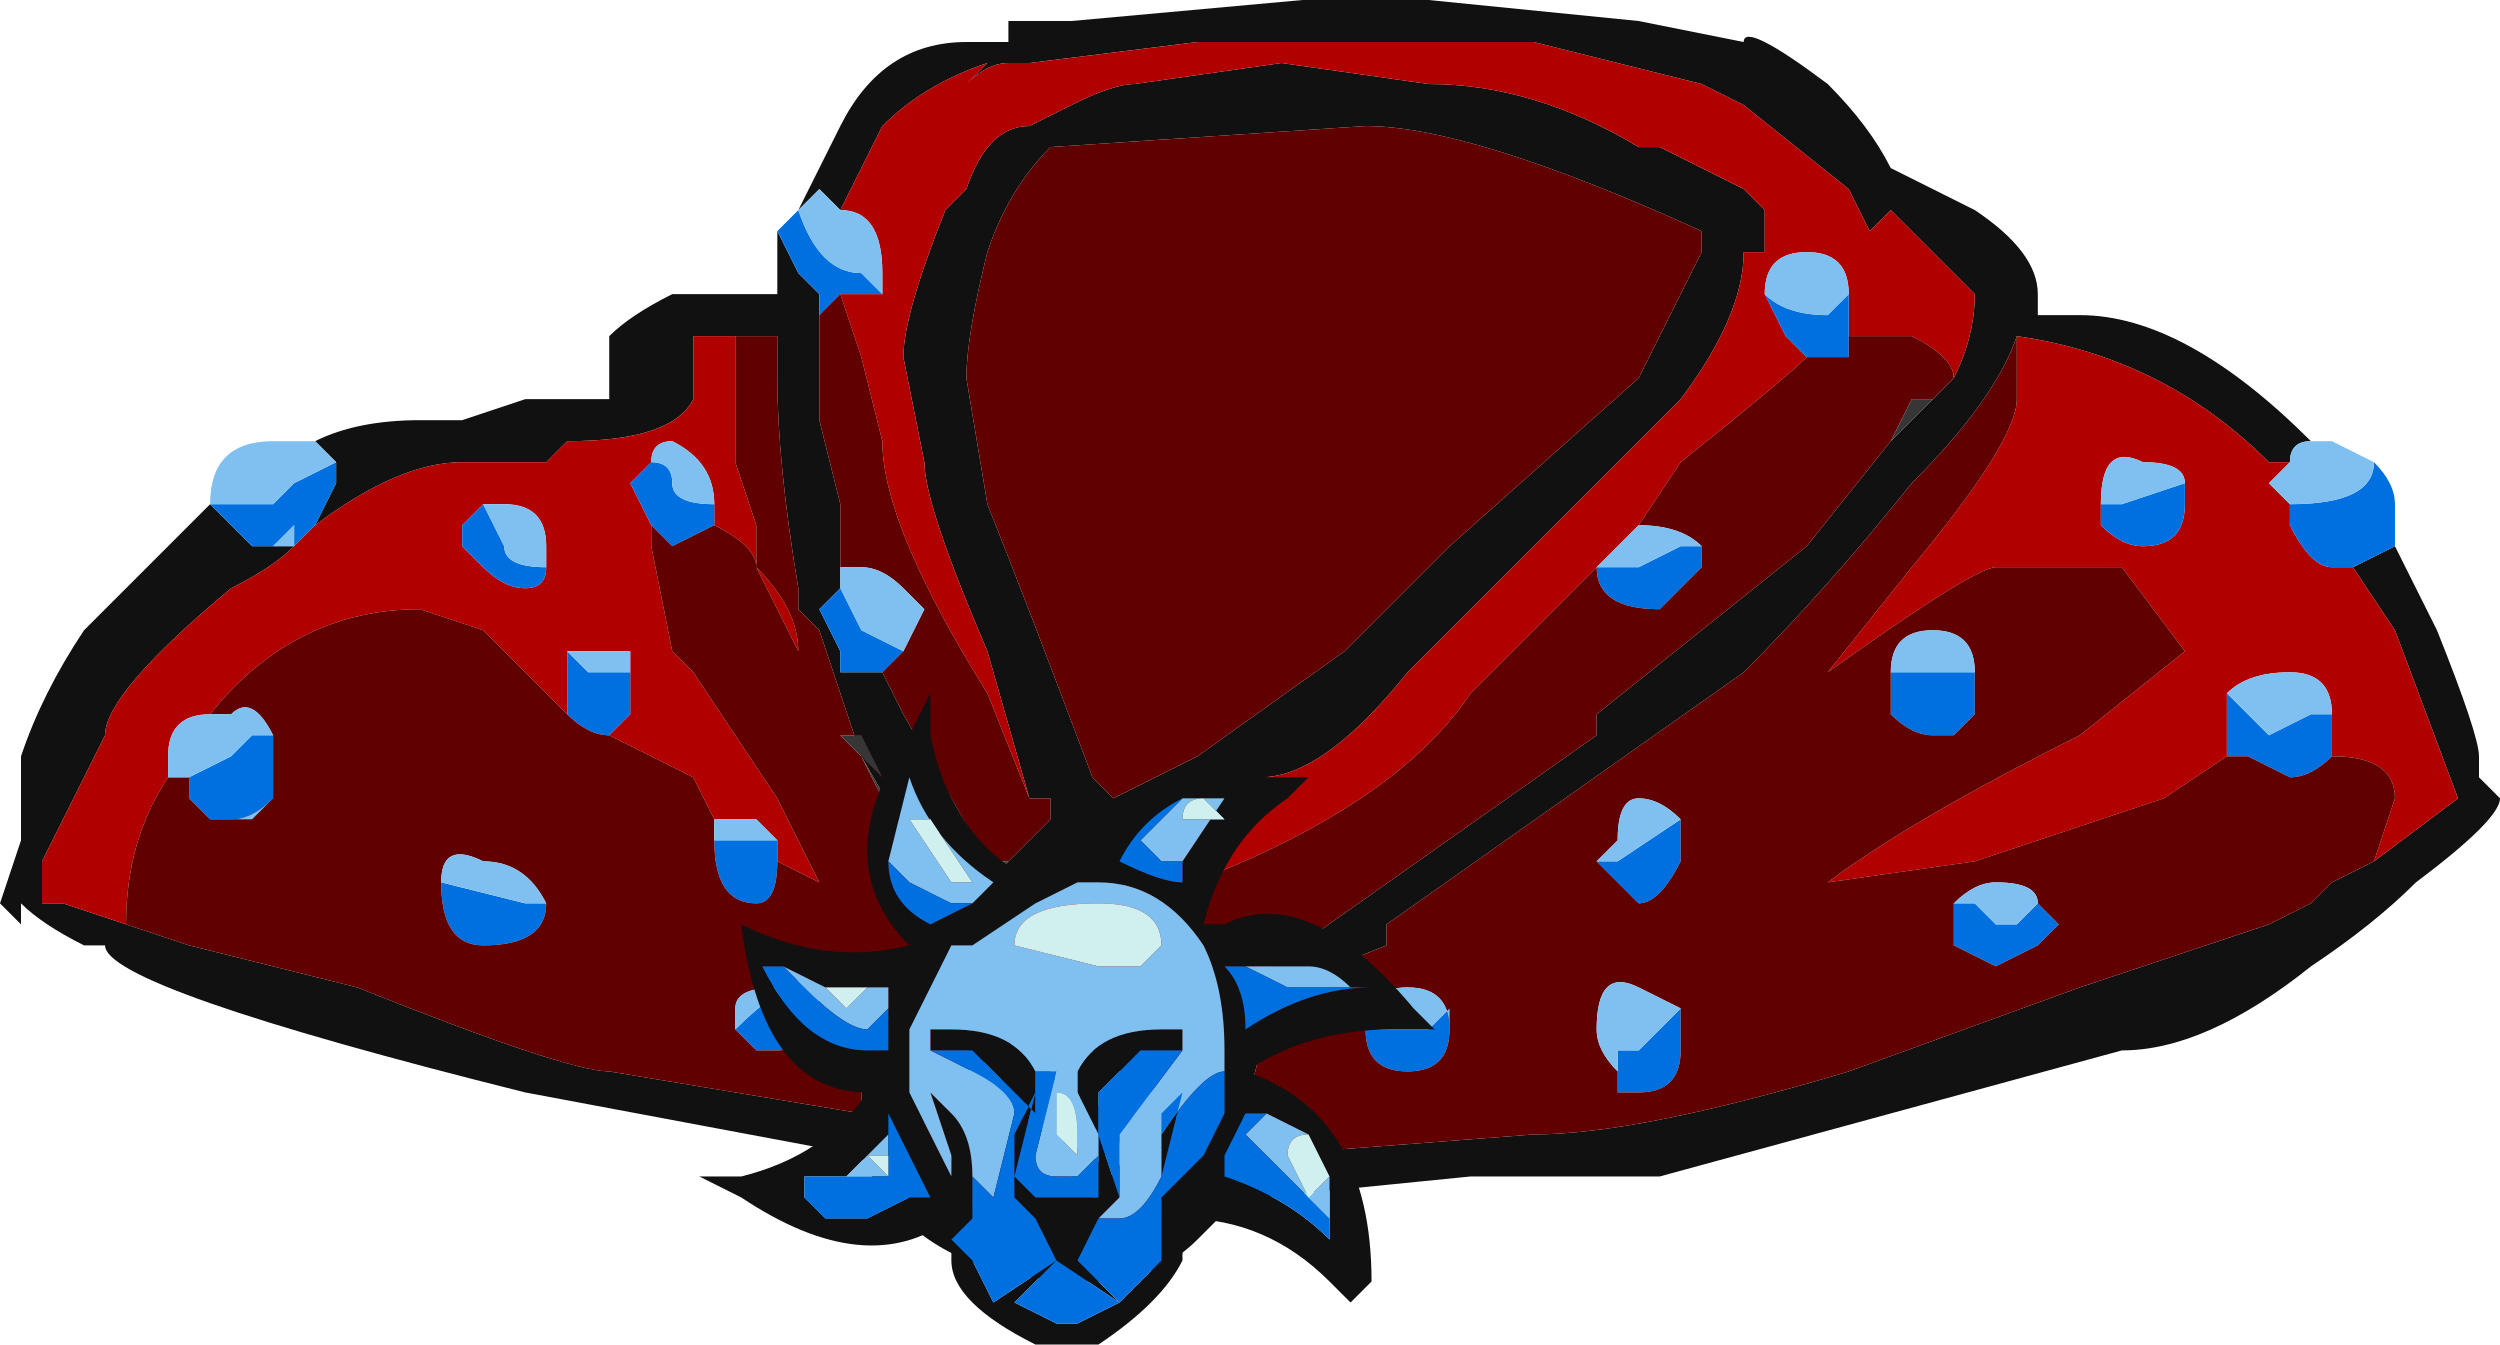 <?xml version="1.0" encoding="UTF-8" standalone="no"?>
<svg xmlns:ffdec="https://www.free-decompiler.com/flash" xmlns:xlink="http://www.w3.org/1999/xlink" ffdec:objectType="frame" height="22.4px" width="41.65px" xmlns="http://www.w3.org/2000/svg">
  <g transform="matrix(1.0, 0.0, 0.0, 1.0, 20.75, 12.25)">
    <use ffdec:characterId="482" height="21.35" transform="matrix(1.0, 0.0, 0.0, 1.0, -20.75, -12.25)" width="41.65" xlink:href="#sprite0"/>
    <use ffdec:characterId="485" height="1.55" transform="matrix(7.0, 0.0, 0.0, 7.0, -9.1, -0.7)" width="1.75" xlink:href="#shape1"/>
  </g>
  <defs>
    <g id="sprite0" transform="matrix(1.0, 0.0, 0.0, 1.0, 0.0, 0.0)">
      <use ffdec:characterId="481" height="3.05" transform="matrix(7.0, 0.0, 0.0, 7.0, 0.0, 0.0)" width="5.95" xlink:href="#shape0"/>
    </g>
    <g id="shape0" transform="matrix(1.0, 0.0, 0.0, 1.0, 0.0, 0.0)">
      <path d="M5.7 1.3 L5.8 1.5 Q5.9 1.75 5.9 1.8 L5.9 1.85 5.95 1.9 Q5.95 1.95 5.75 2.1 5.65 2.2 5.5 2.3 5.25 2.5 5.05 2.5 L3.95 2.8 3.5 2.8 3.0 2.85 2.95 2.85 2.85 2.95 Q2.75 3.05 2.6 3.05 2.3 3.05 2.15 2.9 L2.15 2.85 2.1 2.85 2.05 2.75 1.25 2.6 Q0.25 2.35 0.25 2.25 L0.2 2.25 Q0.1 2.2 0.05 2.15 L0.05 2.2 0.0 2.15 0.05 2.0 0.05 1.8 Q0.1 1.65 0.2 1.5 L0.5 1.2 0.55 1.25 0.6 1.3 0.65 1.3 0.7 1.3 Q0.65 1.35 0.55 1.4 0.25 1.65 0.25 1.75 L0.1 2.05 0.1 2.15 0.15 2.15 0.3 2.2 0.45 2.25 0.85 2.35 Q1.35 2.55 1.45 2.55 L2.05 2.65 2.05 2.55 2.1 2.45 2.15 2.35 2.15 2.3 2.25 2.2 2.25 2.15 2.05 1.8 1.95 1.5 1.9 1.45 1.9 1.4 Q1.85 1.1 1.85 0.9 L1.85 0.8 1.75 0.8 1.65 0.8 1.65 0.95 Q1.6 1.05 1.35 1.05 L1.3 1.1 1.1 1.1 Q0.95 1.1 0.75 1.25 L0.8 1.15 0.8 1.1 0.75 1.05 Q0.85 1.0 1.0 1.0 L1.1 1.0 1.25 0.95 1.45 0.95 1.45 0.8 Q1.5 0.75 1.6 0.7 L1.85 0.7 1.85 0.55 1.9 0.65 1.95 0.7 1.95 0.75 1.95 1.0 2.0 1.2 2.0 1.35 2.0 1.4 1.95 1.45 2.0 1.55 2.0 1.6 2.1 1.6 2.15 1.7 2.35 2.05 2.35 2.1 2.4 2.05 2.5 1.95 2.5 1.9 2.45 1.9 2.35 1.55 Q2.2 1.2 2.2 1.1 L2.15 0.85 Q2.15 0.75 2.25 0.5 L2.3 0.45 Q2.35 0.3 2.45 0.3 L2.55 0.25 Q2.65 0.2 2.7 0.2 L3.05 0.15 3.4 0.2 Q3.65 0.2 3.9 0.35 L3.95 0.35 4.15 0.45 4.2 0.5 4.2 0.6 4.15 0.6 Q4.15 0.75 4.0 0.95 L3.35 1.6 Q3.15 1.85 3.0 1.85 L2.7 2.1 2.55 2.15 2.5 2.15 Q2.25 2.3 2.2 2.5 L2.2 2.75 2.3 2.8 2.3 2.85 Q2.45 2.95 2.6 2.95 L2.75 2.9 2.85 2.8 2.85 2.7 Q2.85 2.55 2.9 2.5 L2.9 2.45 2.95 2.45 2.95 2.35 3.8 1.75 3.8 1.7 4.3 1.3 4.5 1.05 4.6 0.95 4.65 0.9 Q4.7 0.8 4.7 0.7 L4.5 0.5 4.45 0.55 4.4 0.45 4.15 0.25 4.05 0.2 3.65 0.1 2.85 0.1 2.45 0.15 2.4 0.15 Q2.35 0.15 2.3 0.2 L2.35 0.15 Q2.2 0.2 2.1 0.3 L2.0 0.5 1.95 0.45 1.9 0.5 2.0 0.3 Q2.1 0.1 2.3 0.1 L2.4 0.1 2.4 0.05 2.55 0.05 3.1 0.0 3.4 0.0 3.9 0.05 4.15 0.1 Q4.15 0.05 4.35 0.2 4.45 0.3 4.5 0.4 L4.7 0.5 Q4.85 0.6 4.85 0.7 L4.85 0.75 4.95 0.75 Q5.2 0.75 5.5 1.05 5.45 1.05 5.45 1.1 L5.4 1.1 Q5.15 0.85 4.8 0.8 4.75 0.95 4.55 1.15 4.35 1.4 4.15 1.6 L3.3 2.2 3.3 2.25 3.05 2.35 3.0 2.45 3.0 2.5 2.95 2.7 3.0 2.75 3.65 2.7 Q3.9 2.7 4.4 2.55 L4.95 2.35 5.4 2.2 5.5 2.15 5.55 2.1 5.65 2.05 5.85 1.9 5.7 1.5 5.6 1.35 5.7 1.3 M2.5 1.95 L2.5 1.95 M4.05 0.55 Q3.5 0.3 3.25 0.3 L2.5 0.35 Q2.4 0.45 2.35 0.6 2.3 0.8 2.3 0.9 L2.35 1.2 Q2.45 1.45 2.6 1.85 L2.65 1.9 Q2.75 1.85 2.85 1.8 L3.2 1.55 3.45 1.3 3.9 0.9 4.05 0.6 4.05 0.55 M2.4 2.35 L2.45 2.35 2.45 2.3 2.5 2.35 2.8 2.6 2.8 2.7 2.75 2.75 Q2.7 2.85 2.6 2.85 L2.55 2.8 2.45 2.75 2.25 2.6 2.25 2.55 2.3 2.5 2.35 2.4 2.4 2.35 M2.45 2.4 L2.4 2.5 2.3 2.55 2.35 2.6 2.5 2.7 2.6 2.75 2.65 2.8 2.75 2.6 2.7 2.55 2.65 2.55 2.6 2.5 2.45 2.4" fill="#111111" fill-rule="evenodd" stroke="none"/>
      <path d="M5.6 1.35 L5.7 1.5 5.85 1.9 5.65 2.05 5.7 1.9 Q5.7 1.8 5.55 1.8 L5.55 1.7 Q5.55 1.6 5.45 1.6 5.35 1.6 5.3 1.65 L5.3 1.8 5.15 1.9 4.7 2.05 4.35 2.1 Q4.55 1.95 4.95 1.75 L5.2 1.55 5.05 1.35 4.75 1.35 Q4.7 1.35 4.35 1.6 L4.55 1.35 Q4.8 1.05 4.8 0.95 L4.8 0.8 Q5.15 0.85 5.4 1.1 L5.45 1.1 5.4 1.15 5.45 1.2 5.45 1.25 Q5.5 1.35 5.55 1.35 L5.6 1.35 M2.0 0.5 L2.1 0.3 Q2.2 0.2 2.35 0.15 L2.3 0.2 Q2.35 0.15 2.4 0.15 L2.45 0.15 2.85 0.1 3.65 0.1 4.05 0.2 4.15 0.25 4.4 0.45 4.45 0.55 4.5 0.5 4.7 0.7 Q4.7 0.8 4.65 0.9 4.65 0.85 4.55 0.8 L4.4 0.8 4.4 0.7 Q4.4 0.6 4.3 0.6 4.2 0.6 4.2 0.7 L4.25 0.8 4.3 0.85 Q4.25 0.9 4.0 1.1 L3.9 1.25 3.85 1.3 3.5 1.65 Q3.3 1.95 2.7 2.15 2.5 2.25 2.4 2.35 2.3 2.4 2.3 2.5 L2.25 2.55 2.25 2.6 2.25 2.65 Q2.25 2.75 2.3 2.85 L2.3 2.8 2.2 2.75 2.2 2.5 Q2.25 2.3 2.5 2.15 L2.55 2.15 2.7 2.1 3.0 1.85 Q3.15 1.85 3.35 1.6 L4.0 0.95 Q4.15 0.75 4.15 0.6 L4.2 0.6 4.2 0.5 4.15 0.45 3.95 0.35 3.9 0.35 Q3.65 0.2 3.4 0.2 L3.05 0.15 2.7 0.2 Q2.65 0.2 2.55 0.25 L2.45 0.3 Q2.35 0.3 2.3 0.45 L2.25 0.5 Q2.15 0.75 2.15 0.85 L2.2 1.1 Q2.2 1.2 2.35 1.55 L2.45 1.9 2.35 1.65 Q2.1 1.25 2.1 1.05 L2.05 0.85 2.0 0.7 2.1 0.7 2.1 0.65 Q2.1 0.5 2.0 0.5 M0.75 1.25 Q0.95 1.1 1.1 1.1 L1.3 1.1 1.35 1.05 Q1.6 1.05 1.65 0.95 L1.65 0.8 1.75 0.8 1.75 1.1 1.8 1.25 1.8 1.35 Q1.9 1.45 1.9 1.55 L1.8 1.35 Q1.8 1.3 1.7 1.25 L1.7 1.2 Q1.7 1.1 1.6 1.05 1.55 1.05 1.55 1.1 L1.5 1.15 1.55 1.25 1.55 1.3 1.6 1.55 1.65 1.6 1.85 1.9 1.95 2.1 1.85 2.05 1.85 2.0 1.8 1.95 1.7 1.95 1.65 1.85 1.45 1.75 1.5 1.7 1.5 1.6 1.5 1.55 1.35 1.55 1.35 1.7 1.15 1.5 1.0 1.45 Q0.7 1.45 0.5 1.7 0.4 1.7 0.4 1.8 L0.4 1.85 Q0.3 2.0 0.3 2.2 L0.15 2.15 0.1 2.15 0.1 2.05 0.25 1.75 Q0.25 1.65 0.55 1.4 0.65 1.35 0.7 1.3 L0.75 1.25 M5.2 1.15 Q5.2 1.1 5.1 1.1 5.0 1.05 5.0 1.2 L5.0 1.25 Q5.05 1.3 5.1 1.3 5.2 1.3 5.2 1.2 L5.2 1.15 M1.15 1.2 L1.1 1.25 1.1 1.3 1.15 1.35 Q1.2 1.4 1.25 1.4 1.3 1.4 1.3 1.35 L1.3 1.3 Q1.3 1.2 1.2 1.2 L1.15 1.2" fill="#b00000" fill-rule="evenodd" stroke="none"/>
      <path d="M5.7 1.3 L5.6 1.35 5.55 1.35 Q5.5 1.35 5.45 1.25 L5.45 1.2 Q5.65 1.2 5.65 1.1 5.7 1.15 5.7 1.2 L5.7 1.3 M2.1 1.6 L2.0 1.6 2.0 1.55 1.95 1.45 2.0 1.4 2.05 1.5 2.15 1.55 2.1 1.6 M1.95 0.75 L1.95 0.7 1.9 0.65 1.85 0.55 1.9 0.5 Q1.95 0.65 2.05 0.65 L2.1 0.7 2.0 0.7 1.95 0.75 M0.8 1.1 L0.8 1.15 0.75 1.25 0.7 1.3 0.7 1.25 0.65 1.3 0.6 1.3 0.55 1.25 0.5 1.2 0.65 1.2 0.7 1.15 0.8 1.1 M4.4 0.7 L4.4 0.8 4.4 0.85 4.3 0.85 4.25 0.8 4.2 0.7 Q4.25 0.75 4.35 0.75 L4.4 0.7 M5.0 1.25 L5.0 1.2 5.05 1.2 5.2 1.15 5.2 1.2 Q5.2 1.3 5.1 1.3 5.05 1.3 5.0 1.25 M4.7 1.65 L4.7 1.7 4.65 1.75 4.6 1.75 Q4.55 1.75 4.5 1.7 L4.5 1.6 4.7 1.6 4.7 1.65 M5.3 1.8 L5.3 1.65 5.4 1.75 5.5 1.7 5.55 1.7 5.55 1.8 Q5.5 1.85 5.45 1.85 L5.35 1.8 5.3 1.8 M3.8 1.35 L3.9 1.35 4.0 1.3 4.05 1.3 4.05 1.35 3.95 1.45 Q3.8 1.45 3.8 1.35 M4.0 1.95 L4.0 2.05 Q3.95 2.15 3.9 2.15 L3.8 2.05 3.85 2.05 4.0 1.95 M3.85 2.55 L3.85 2.5 3.9 2.5 4.0 2.4 4.0 2.5 Q4.0 2.6 3.9 2.6 L3.85 2.6 3.85 2.55 M3.25 2.45 L3.4 2.45 3.45 2.4 3.45 2.45 Q3.45 2.55 3.35 2.55 3.25 2.55 3.25 2.45 M4.65 2.15 L4.7 2.15 4.75 2.2 4.8 2.2 4.85 2.15 4.9 2.2 4.85 2.25 4.75 2.3 4.65 2.25 4.65 2.15 M1.55 1.1 Q1.6 1.1 1.6 1.15 1.6 1.2 1.7 1.2 L1.7 1.25 1.6 1.3 1.55 1.25 1.5 1.15 1.55 1.1 M1.85 2.05 Q1.85 2.15 1.8 2.15 1.7 2.15 1.7 2.0 L1.85 2.0 1.85 2.05 M1.45 1.75 Q1.4 1.75 1.35 1.7 L1.35 1.55 1.4 1.6 1.5 1.6 1.5 1.7 1.45 1.75 M0.65 1.75 L0.65 1.9 0.6 1.95 0.5 1.95 0.45 1.9 0.45 1.85 0.55 1.8 0.6 1.75 0.65 1.75 M1.3 1.3 L1.3 1.35 Q1.3 1.4 1.25 1.4 1.2 1.4 1.15 1.35 L1.1 1.3 1.1 1.25 1.15 1.2 1.2 1.3 Q1.2 1.35 1.3 1.35 L1.3 1.3 M1.05 2.1 L1.25 2.15 1.3 2.15 1.3 2.15 Q1.3 2.25 1.15 2.25 1.05 2.25 1.05 2.1 M2.35 2.6 L2.45 2.5 2.55 2.6 2.65 2.65 2.7 2.65 2.65 2.75 2.6 2.75 2.5 2.7 2.35 2.6 M2.75 2.6 L2.7 2.6 2.7 2.55 2.75 2.6 M1.95 2.4 L1.95 2.45 Q1.9 2.5 1.85 2.5 L1.8 2.5 1.75 2.45 Q1.85 2.35 1.9 2.35 L1.95 2.4" fill="#0070e0" fill-rule="evenodd" stroke="none"/>
      <path d="M5.65 2.05 L5.55 2.1 5.5 2.15 5.4 2.2 4.95 2.35 4.4 2.55 Q3.9 2.7 3.65 2.7 L3.0 2.75 2.95 2.7 3.0 2.5 3.0 2.45 3.05 2.35 3.3 2.25 3.3 2.2 4.15 1.6 Q4.35 1.4 4.55 1.15 4.75 0.95 4.8 0.8 L4.8 0.95 Q4.8 1.05 4.55 1.35 L4.35 1.6 Q4.7 1.35 4.75 1.35 L5.05 1.35 5.2 1.55 4.95 1.75 Q4.55 1.95 4.35 2.1 L4.7 2.05 5.15 1.9 5.3 1.8 5.35 1.8 5.45 1.85 Q5.5 1.85 5.55 1.8 5.7 1.8 5.7 1.9 L5.65 2.05 M4.65 0.9 L4.6 0.95 4.55 0.95 4.5 1.05 4.3 1.3 3.8 1.7 3.8 1.75 2.95 2.35 2.95 2.45 2.9 2.45 2.9 2.5 Q2.85 2.55 2.85 2.7 L2.85 2.8 2.75 2.9 2.6 2.95 Q2.45 2.95 2.3 2.85 2.25 2.75 2.25 2.65 L2.25 2.6 2.45 2.75 2.55 2.8 2.6 2.85 Q2.7 2.85 2.75 2.75 L2.8 2.7 2.8 2.6 2.5 2.35 2.45 2.3 2.45 2.35 2.4 2.35 Q2.5 2.25 2.7 2.15 3.3 1.95 3.5 1.65 L3.85 1.3 3.8 1.35 Q3.8 1.45 3.95 1.45 L4.05 1.35 4.05 1.3 Q4.0 1.25 3.9 1.25 L4.0 1.1 Q4.25 0.9 4.3 0.85 L4.4 0.85 4.4 0.8 4.55 0.8 Q4.65 0.85 4.65 0.9 M2.45 1.9 L2.5 1.9 2.5 1.95 2.4 2.05 2.35 2.05 2.15 1.7 2.1 1.6 2.15 1.55 2.2 1.45 2.15 1.4 Q2.1 1.35 2.05 1.35 L2.0 1.35 2.0 1.2 1.95 1.0 1.95 0.75 2.0 0.7 2.05 0.85 2.1 1.05 Q2.1 1.25 2.35 1.65 L2.45 1.9 M1.75 0.8 L1.85 0.8 1.85 0.9 Q1.85 1.1 1.9 1.4 L1.9 1.45 1.95 1.5 2.05 1.8 2.1 1.85 2.05 1.75 2.0 1.75 2.05 1.8 2.25 2.2 2.15 2.3 2.15 2.35 2.1 2.45 2.05 2.55 2.05 2.65 1.45 2.55 Q1.35 2.55 0.85 2.35 L0.45 2.25 0.3 2.2 Q0.3 2.0 0.4 1.85 L0.45 1.85 0.45 1.9 0.5 1.95 0.55 1.95 Q0.6 1.95 0.65 1.9 L0.65 1.75 Q0.6 1.65 0.55 1.7 L0.5 1.7 Q0.7 1.45 1.0 1.45 L1.15 1.5 1.35 1.7 Q1.4 1.75 1.45 1.75 L1.65 1.85 1.7 1.95 1.7 2.0 Q1.7 2.15 1.8 2.15 1.85 2.15 1.85 2.05 L1.95 2.1 1.85 1.9 1.65 1.6 1.6 1.55 1.55 1.3 1.55 1.25 1.6 1.3 1.7 1.25 Q1.8 1.3 1.8 1.35 L1.9 1.55 Q1.9 1.45 1.8 1.35 L1.8 1.25 1.75 1.1 1.75 0.8 M4.5 1.6 L4.5 1.7 Q4.55 1.75 4.6 1.75 L4.65 1.75 4.7 1.7 4.7 1.65 4.7 1.6 Q4.7 1.5 4.6 1.5 4.5 1.5 4.5 1.6 M4.05 0.55 L4.05 0.6 3.9 0.9 3.45 1.3 3.2 1.55 2.85 1.8 Q2.75 1.85 2.65 1.9 L2.6 1.85 Q2.45 1.45 2.35 1.2 L2.3 0.9 Q2.3 0.8 2.35 0.6 2.4 0.45 2.5 0.35 L3.25 0.3 Q3.5 0.3 4.05 0.55 M3.8 2.05 L3.9 2.15 Q3.95 2.15 4.0 2.05 L4.0 1.95 Q3.95 1.9 3.9 1.9 3.85 1.9 3.85 2.0 L3.8 2.05 M4.0 2.4 L3.9 2.35 Q3.8 2.3 3.8 2.45 3.8 2.5 3.85 2.55 L3.85 2.6 3.9 2.6 Q4.0 2.6 4.0 2.5 L4.0 2.4 M3.25 2.45 Q3.25 2.55 3.35 2.55 3.45 2.55 3.45 2.45 3.45 2.35 3.35 2.35 3.25 2.35 3.25 2.45 M4.85 2.15 Q4.85 2.1 4.75 2.1 4.7 2.1 4.65 2.15 L4.65 2.25 4.75 2.3 4.85 2.25 4.9 2.2 4.85 2.15 M1.3 2.15 Q1.25 2.05 1.15 2.05 1.05 2.0 1.05 2.1 1.05 2.25 1.15 2.25 1.3 2.25 1.3 2.15 L1.3 2.15 M1.95 2.4 Q1.95 2.3 1.85 2.35 1.75 2.35 1.75 2.4 L1.75 2.45 1.8 2.5 1.85 2.5 Q1.9 2.5 1.95 2.45 L1.95 2.4" fill="#600000" fill-rule="evenodd" stroke="none"/>
      <path d="M5.45 1.1 Q5.45 1.05 5.5 1.05 L5.55 1.05 5.65 1.1 Q5.65 1.2 5.45 1.2 L5.4 1.15 5.45 1.1 M1.9 0.5 L1.95 0.45 2.0 0.5 Q2.1 0.5 2.1 0.65 L2.1 0.7 2.05 0.65 Q1.95 0.65 1.9 0.5 M2.0 1.4 L2.0 1.35 2.05 1.35 Q2.1 1.35 2.15 1.4 L2.2 1.45 2.15 1.55 2.05 1.5 2.0 1.4 M0.75 1.05 L0.8 1.1 0.7 1.15 0.65 1.2 0.5 1.2 0.55 1.25 0.5 1.2 Q0.5 1.05 0.65 1.05 L0.75 1.05 M0.7 1.3 L0.65 1.3 0.7 1.25 0.7 1.3 M4.4 0.7 L4.35 0.75 Q4.25 0.75 4.2 0.7 4.2 0.6 4.3 0.6 4.4 0.6 4.4 0.7 M5.0 1.25 L5.0 1.2 Q5.0 1.05 5.1 1.1 5.2 1.1 5.2 1.15 L5.05 1.2 5.0 1.2 5.0 1.25 M4.7 1.65 L4.7 1.6 4.5 1.6 Q4.5 1.5 4.6 1.5 4.7 1.5 4.7 1.6 L4.7 1.65 M5.55 1.7 L5.5 1.7 5.4 1.75 5.3 1.65 Q5.35 1.6 5.45 1.6 5.55 1.6 5.55 1.7 M4.05 1.3 L4.0 1.3 3.9 1.35 3.8 1.35 3.85 1.3 3.9 1.25 Q4.0 1.25 4.05 1.3 M3.8 2.05 L3.85 2.0 Q3.85 1.9 3.9 1.9 3.95 1.9 4.0 1.95 L3.85 2.05 3.8 2.05 M4.0 2.4 L3.9 2.5 3.85 2.5 3.85 2.55 Q3.8 2.5 3.8 2.45 3.8 2.3 3.9 2.35 L4.0 2.4 M3.45 2.45 L3.45 2.4 3.4 2.45 3.25 2.45 Q3.25 2.35 3.35 2.35 3.45 2.35 3.45 2.45 M4.65 2.15 Q4.7 2.1 4.75 2.1 4.85 2.1 4.85 2.15 L4.8 2.2 4.75 2.2 4.7 2.15 4.65 2.15 M1.55 1.1 Q1.55 1.05 1.6 1.05 1.7 1.1 1.7 1.2 1.6 1.2 1.6 1.15 1.6 1.1 1.55 1.1 M1.7 2.0 L1.7 1.95 1.8 1.95 1.85 2.0 1.7 2.0 M0.5 1.7 L0.55 1.7 Q0.6 1.65 0.65 1.75 L0.6 1.75 0.55 1.8 0.45 1.85 0.4 1.85 0.4 1.8 Q0.4 1.7 0.5 1.7 M0.65 1.9 Q0.6 1.95 0.55 1.95 L0.5 1.95 0.6 1.95 0.65 1.9 M1.35 1.55 L1.5 1.55 1.5 1.6 1.4 1.6 1.35 1.55 M1.3 1.3 L1.3 1.35 Q1.2 1.35 1.2 1.3 L1.15 1.2 1.2 1.2 Q1.3 1.2 1.3 1.3 M1.3 2.15 L1.25 2.15 1.05 2.1 Q1.05 2.0 1.15 2.05 1.25 2.05 1.3 2.15 M2.35 2.6 L2.3 2.55 2.4 2.5 2.45 2.4 2.6 2.5 2.65 2.55 2.7 2.55 2.7 2.6 2.75 2.6 2.65 2.8 2.6 2.75 2.65 2.75 2.7 2.65 2.65 2.65 2.55 2.6 2.45 2.5 2.35 2.6 M1.75 2.45 L1.75 2.4 Q1.75 2.35 1.85 2.35 1.95 2.3 1.95 2.4 L1.9 2.35 Q1.85 2.35 1.75 2.45" fill="#80c0f0" fill-rule="evenodd" stroke="none"/>
      <path d="M4.6 0.95 L4.5 1.05 4.55 0.95 4.6 0.95 M2.85 2.8 L2.75 2.9 2.85 2.8 M2.5 1.95 L2.5 1.95 M2.4 2.05 L2.35 2.1 2.35 2.05 2.4 2.05 M2.05 1.8 L2.25 2.15 2.25 2.2 2.05 1.8 2.0 1.75 2.05 1.75 2.1 1.85 2.05 1.8 M2.15 2.35 L2.1 2.45 2.15 2.35" fill="#363636" fill-rule="evenodd" stroke="none"/>
      <path d="M2.0 1.6 L2.0 1.55 2.0 1.6 M2.4 2.35 L2.35 2.4 2.3 2.5 Q2.3 2.4 2.4 2.35" fill="#262626" fill-rule="evenodd" stroke="none"/>
    </g>
    <g id="shape1" transform="matrix(1.0, 0.0, 0.0, 1.0, 1.3, 0.1)">
      <path d="M0.15 0.1 L0.1 0.15 Q-0.05 0.25 -0.1 0.45 L-0.05 0.45 Q0.15 0.35 0.4 0.65 L0.45 0.7 0.35 0.7 Q0.15 0.7 0.0 0.8 0.3 0.9 0.3 1.3 L0.25 1.35 0.2 1.3 Q0.05 1.15 -0.15 1.15 L-0.15 1.25 Q-0.2 1.35 -0.35 1.45 L-0.5 1.45 Q-0.7 1.35 -0.7 1.25 L-0.7 1.15 Q-0.9 1.3 -1.2 1.1 L-1.3 1.05 -1.2 1.05 Q-1.0 1.0 -0.9 0.85 -1.15 0.85 -1.2 0.45 L-1.2 0.45 Q-1.0 0.55 -0.8 0.5 -1.0 0.3 -0.8 0.0 L-0.75 -0.1 -0.75 0.0 Q-0.7 0.25 -0.5 0.35 L-0.4 0.35 Q-0.3 0.05 0.05 0.1 L0.15 0.1 M0.0 0.55 L-0.05 0.55 Q0.0 0.6 0.0 0.7 0.15 0.6 0.3 0.6 L0.25 0.6 Q0.2 0.55 0.15 0.55 L0.0 0.55 M0.15 0.95 L0.05 0.9 0.0 0.9 -0.05 1.0 -0.05 1.05 Q0.1 1.1 0.2 1.2 L0.2 1.15 0.2 1.05 0.15 0.95 M-0.15 0.3 L-0.05 0.15 -0.15 0.15 Q-0.25 0.2 -0.3 0.3 -0.2 0.35 -0.15 0.35 L-0.15 0.3 M-0.65 0.4 L-0.6 0.35 Q-0.75 0.25 -0.8 0.1 L-0.85 0.3 Q-0.85 0.4 -0.75 0.45 L-0.65 0.4 M-0.05 0.8 L-0.05 0.75 Q-0.05 0.6 -0.1 0.5 -0.2 0.35 -0.35 0.35 L-0.4 0.35 -0.5 0.4 -0.65 0.5 -0.7 0.5 -0.8 0.7 -0.8 0.85 -0.7 1.05 -0.7 1.0 -0.75 0.85 -0.7 0.9 Q-0.65 0.95 -0.65 1.05 L-0.65 1.05 -0.65 1.15 -0.7 1.2 -0.65 1.25 -0.6 1.35 -0.45 1.25 -0.5 1.15 -0.55 1.1 -0.55 0.95 -0.5 0.85 -0.5 0.9 -0.65 0.75 -0.75 0.75 -0.75 0.7 -0.7 0.7 Q-0.55 0.7 -0.5 0.8 L-0.5 0.85 -0.55 1.05 -0.5 1.1 -0.35 1.1 -0.35 1.0 -0.35 0.95 -0.4 0.85 -0.4 0.8 Q-0.35 0.7 -0.2 0.7 L-0.15 0.7 -0.15 0.75 -0.25 0.75 -0.35 0.85 -0.35 0.9 -0.35 0.9 -0.35 0.95 -0.3 1.1 -0.35 1.15 -0.4 1.25 -0.3 1.35 -0.45 1.25 -0.55 1.35 -0.45 1.4 -0.4 1.4 -0.3 1.35 -0.2 1.25 -0.2 1.05 -0.2 1.1 -0.1 1.0 -0.05 0.9 -0.05 0.8 M-0.2 0.95 L-0.2 0.9 -0.15 0.85 -0.2 1.05 -0.2 0.95 M-1.1 0.55 L-1.15 0.55 Q-1.05 0.75 -0.9 0.75 L-0.85 0.75 -0.85 0.65 -0.85 0.6 -0.9 0.6 -1.0 0.6 -1.1 0.55 M-0.85 0.95 L-0.9 1.0 -0.95 1.05 -1.05 1.05 -1.05 1.1 -0.75 1.1 -0.85 0.9 -0.85 0.95" fill="#111111" fill-rule="evenodd" stroke="none"/>
      <path d="M0.0 0.55 L0.15 0.55 Q0.2 0.55 0.25 0.6 L0.1 0.6 0.0 0.55 M0.15 0.95 Q0.1 0.95 0.1 1.0 L0.15 1.1 0.2 1.05 0.2 1.15 0.0 0.95 0.05 0.9 0.15 0.95 M0.15 0.55 L0.15 0.55 M-0.1 0.2 L-0.05 0.2 -0.1 0.15 Q-0.15 0.15 -0.15 0.2 L-0.1 0.2 M-0.15 0.15 L-0.05 0.15 -0.15 0.3 -0.2 0.3 -0.25 0.25 -0.15 0.15 M-0.7 0.35 L-0.65 0.35 -0.75 0.2 -0.8 0.2 -0.7 0.35 M-0.65 0.4 L-0.7 0.4 -0.8 0.35 -0.85 0.3 -0.8 0.1 Q-0.75 0.25 -0.6 0.35 L-0.65 0.4 M-0.7 1.05 L-0.8 0.85 -0.8 0.7 -0.7 0.5 -0.65 0.5 -0.5 0.4 -0.4 0.35 -0.35 0.35 Q-0.2 0.35 -0.1 0.5 -0.05 0.6 -0.05 0.75 L-0.05 0.8 Q-0.1 0.8 -0.2 0.95 L-0.2 1.05 Q-0.25 1.15 -0.3 1.15 L-0.35 1.15 -0.3 1.1 -0.3 0.95 -0.15 0.75 -0.15 0.7 -0.2 0.7 Q-0.35 0.7 -0.4 0.8 L-0.4 0.85 -0.35 0.95 -0.35 1.0 -0.4 1.05 -0.45 1.05 Q-0.5 1.05 -0.5 1.0 L-0.45 0.8 -0.5 0.8 Q-0.55 0.7 -0.7 0.7 L-0.75 0.7 -0.75 0.75 -0.65 0.8 Q-0.55 0.85 -0.55 0.9 L-0.6 1.1 -0.65 1.05 -0.65 1.05 Q-0.65 0.95 -0.7 0.9 L-0.75 0.85 -0.7 1.0 -0.7 1.05 M-0.35 0.9 L-0.35 0.9 -0.35 0.85 -0.35 0.9 M-0.25 0.55 L-0.2 0.5 Q-0.2 0.4 -0.35 0.4 -0.55 0.4 -0.55 0.5 L-0.35 0.55 -0.25 0.55 M-1.1 0.55 L-1.0 0.6 -0.95 0.65 -0.9 0.6 -0.85 0.6 -0.85 0.65 -0.9 0.7 Q-0.95 0.7 -1.05 0.6 L-1.1 0.55 M-0.85 0.75 L-0.9 0.75 -0.85 0.75 M-0.9 1.0 L-0.85 0.95 -0.85 1.05 -0.95 1.05 -0.9 1.0 -0.85 1.05 -0.85 1.0 -0.9 1.0 M-0.75 1.1 L-1.05 1.1 -1.05 1.05 -1.05 1.1 -1.0 1.15 -0.9 1.15 -0.8 1.1 -0.75 1.1 M-0.4 1.0 L-0.4 0.95 Q-0.4 0.85 -0.45 0.85 L-0.45 0.95 -0.4 1.0" fill="#80c0f0" fill-rule="evenodd" stroke="none"/>
      <path d="M0.25 0.6 L0.3 0.6 Q0.15 0.6 0.0 0.7 0.0 0.6 -0.05 0.55 L0.0 0.55 0.1 0.6 0.25 0.6 M0.05 0.9 L0.0 0.95 0.2 1.15 0.2 1.2 Q0.1 1.1 -0.05 1.05 L-0.05 1.0 0.0 0.9 0.05 0.9 M-0.15 0.3 L-0.15 0.35 Q-0.2 0.35 -0.3 0.3 -0.25 0.2 -0.15 0.15 L-0.25 0.25 -0.2 0.3 -0.15 0.3 M-0.85 0.3 L-0.8 0.35 -0.7 0.4 -0.65 0.4 -0.75 0.45 Q-0.85 0.4 -0.85 0.3 M-0.05 0.8 L-0.05 0.9 -0.1 1.0 -0.2 1.1 -0.2 1.05 -0.15 0.85 -0.2 0.9 -0.2 0.95 Q-0.1 0.8 -0.05 0.8 M-0.2 1.05 L-0.2 1.25 -0.3 1.35 -0.4 1.4 -0.45 1.4 -0.55 1.35 -0.45 1.25 -0.3 1.35 -0.4 1.25 -0.35 1.15 -0.3 1.15 Q-0.25 1.15 -0.2 1.05 M-0.3 1.1 L-0.35 0.95 -0.35 0.9 -0.35 0.85 -0.25 0.75 -0.15 0.75 -0.3 0.95 -0.3 1.1 M-0.35 1.0 L-0.35 1.1 -0.5 1.1 -0.55 1.05 -0.5 0.85 -0.5 0.8 -0.45 0.8 -0.5 1.0 Q-0.5 1.05 -0.45 1.05 L-0.4 1.05 -0.35 1.0 M-0.75 0.75 L-0.65 0.75 -0.5 0.9 -0.5 0.85 -0.55 0.95 -0.55 1.1 -0.5 1.15 -0.45 1.25 -0.6 1.35 -0.65 1.25 -0.7 1.2 -0.65 1.15 -0.65 1.05 -0.6 1.1 -0.55 0.9 Q-0.55 0.85 -0.65 0.8 L-0.75 0.75 M-0.7 1.0 L-0.7 1.05 -0.7 1.0 M-0.9 0.75 Q-1.05 0.75 -1.15 0.55 L-1.1 0.55 -1.05 0.6 Q-0.95 0.7 -0.9 0.7 L-0.85 0.65 -0.85 0.75 -0.9 0.75 M-0.85 0.95 L-0.85 0.9 -0.75 1.1 -0.8 1.1 -0.9 1.15 -1.0 1.15 -1.05 1.1 -1.05 1.05 -0.95 1.05 -0.85 1.05 -0.85 0.95" fill="#0070e0" fill-rule="evenodd" stroke="none"/>
      <path d="M0.15 0.55 L0.15 0.55 M0.2 1.05 L0.15 1.1 0.1 1.0 Q0.1 0.95 0.15 0.95 L0.2 1.05 M-0.1 0.2 L-0.15 0.2 Q-0.15 0.15 -0.1 0.15 L-0.05 0.2 -0.1 0.2 M-0.7 0.35 L-0.8 0.2 -0.75 0.2 -0.65 0.35 -0.7 0.35 M-0.25 0.55 L-0.35 0.55 -0.55 0.5 Q-0.55 0.4 -0.35 0.4 -0.2 0.4 -0.2 0.5 L-0.25 0.55 M-1.0 0.6 L-0.9 0.6 -0.95 0.65 -1.0 0.6 M-0.9 1.0 L-0.85 1.0 -0.85 1.05 -0.9 1.0 M-0.4 1.0 L-0.45 0.95 -0.45 0.85 Q-0.4 0.85 -0.4 0.95 L-0.4 1.0" fill="#d0f0f0" fill-rule="evenodd" stroke="none"/>
    </g>
  </defs>
</svg>
